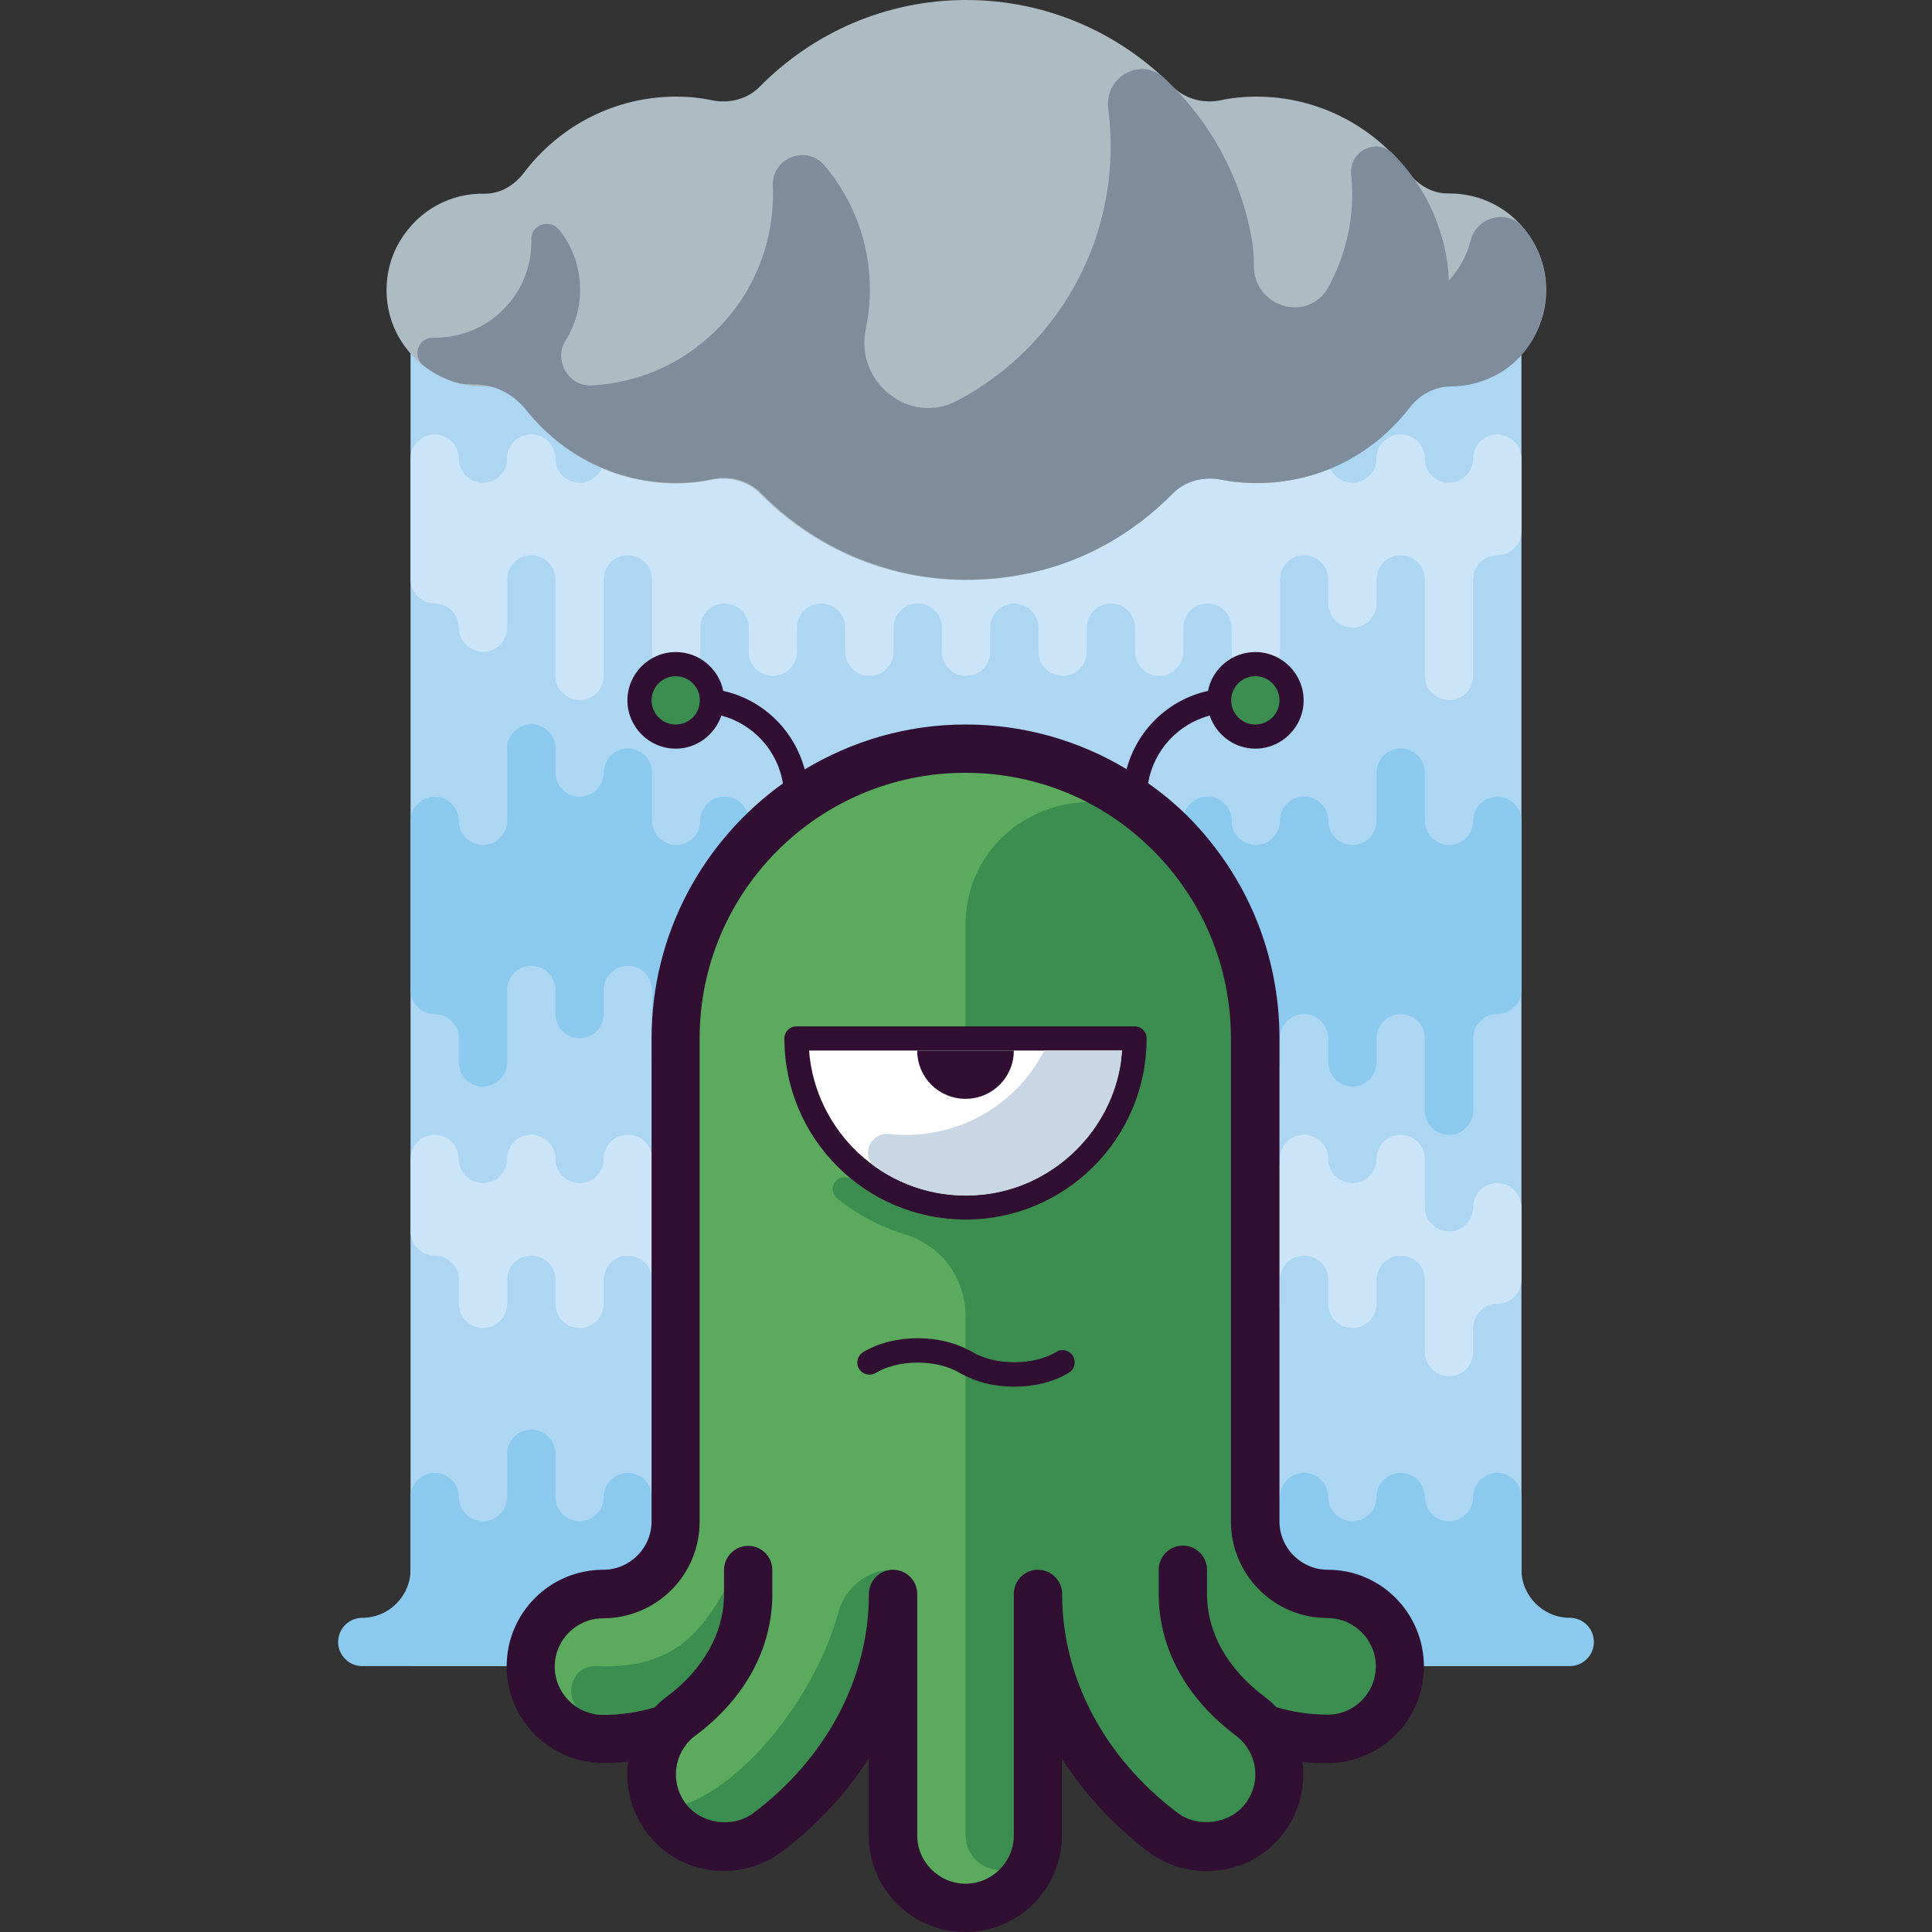 <?xml version="1.0" encoding="utf-8"?>
<!-- Generator: Adobe Illustrator 23.0.4, SVG Export Plug-In . SVG Version: 6.00 Build 0)  -->
<svg version="1.1" id="Layer_1" xmlns="http://www.w3.org/2000/svg" xmlns:xlink="http://www.w3.org/1999/xlink" x="0px" y="0px"
	 viewBox="0 0 80 80" style="enable-background:new 0 0 80 80;" xml:space="preserve">
<rect x="0" y="0" width="80" height="80" fill="#333333" stroke="none"/>
<style type="text/css">
	.st0{fill:#81C56D;}
	.st1{fill:#5BAA5E;}
	.st2{fill:#B6D997;}
	.st3{fill:#FFFFFF;}
	.st4{fill:#310F32;}
	.st5{fill:#C9D6E3;}
	.st6{fill:#FFC626;}
	.st7{fill:#F99E1D;}
	.st8{fill:#F58127;}
	.st9{fill:#301330;}
	.st10{fill:#EA5535;}
	.st11{fill:#EF4F24;}
	.st12{fill:#F16333;}
	.st13{fill:#DF3426;}
	.st14{fill:#F6946C;}
	.st15{fill:#D6E1EC;}
	.st16{opacity:0.8;}
	.st17{fill:#B9CCDC;}
	.st18{fill:#310E31;}
	.st19{fill:#EA5435;}
	.st20{fill:#FEDD3F;}
	.st21{fill:#EAC01E;}
	.st22{fill:#7FC042;}
	.st23{fill:#65A944;}
	.st24{fill:#0CBEF0;}
	.st25{fill:#6F7BBC;}
	.st26{fill:#0097D5;}
	.st27{fill:#FDB515;}
	.st28{fill:#5365AF;}
	.st29{fill:#1F90CF;}
	.st30{fill:#F99F1B;}
	.st31{opacity:0.7;}
	.st32{fill:#FFF5CA;}
	.st33{opacity:0.6;}
	.st34{fill:#FBDAE8;}
	.st35{fill:#D5E4EF;}
	.st36{opacity:0.4;}
	.st37{fill:#B1DEF5;}
	.st38{opacity:0.5;}
	.st39{fill:#FCE6A0;}
	.st40{fill:#FDF4D2;}
	.st41{fill:#FDD457;}
	.st42{fill:#FFDA85;}
	.st43{fill:#F36F34;}
	.st44{fill:#FFFFFF;stroke:#310F32;stroke-linecap:round;stroke-linejoin:round;stroke-miterlimit:10;}
	.st45{fill:none;stroke:#310F32;stroke-linecap:round;stroke-linejoin:round;stroke-miterlimit:10;}
	.st46{fill:#EE3B24;}
	.st47{fill:#301431;}
	.st48{fill:#71AC43;}
	.st49{fill:#C1DC83;}
	.st50{opacity:0.2;}
	.st51{opacity:0.1;}
	.st52{opacity:0.15;}
	.st53{fill:#5EC1EE;}
	.st54{fill:#239FCB;}
	.st55{fill:#92D1F1;}
	.st56{fill:#B2DCF5;}
	.st57{fill:#FFDF98;}
	.st58{fill:#406DB5;}
	.st59{fill:#FCDE60;}
	.st60{fill:#DEF1FB;}
	.st61{fill:#82CBF0;}
	.st62{fill:#6681C0;}
	.st63{fill:#FBEBAA;}
	.st64{fill:#8799CE;}
	.st65{fill:#98A7D5;}
	.st66{fill:#ACD6F2;}
	.st67{fill:#CCE4F7;}
	.st68{fill:#8BC9EE;}
	.st69{fill:#ADBBC3;}
	.st70{fill:#7E8C9B;}
	.st71{fill:#3B8E4F;}
	.st72{fill:#F05E75;}
	.st73{fill:#FCE5D3;}
	.st74{fill:#F8C4A0;}
</style>
<g>
	<g>
		<g>
			<rect x="17" y="11.99" class="st66" width="46" height="57"/>
		</g>
		<g>
			<g>
				<g>
					<path class="st67" d="M21,47.99L21,47.99c0,0.55-0.45,1-1,1h0c-0.55,0-1-0.45-1-1l0,0c0-0.55-0.45-1-1-1h0c-0.55,0-1,0.45-1,1
						v3c0,0.55,0.45,1,1,1h0c0.55,0,1,0.45,1,1v1c0,0.55,0.45,1,1,1h0c0.55,0,1-0.45,1-1v-1c0-0.55,0.45-1,1-1h0c0.55,0,1-0.45,1-1
						v-3c0-0.55-0.45-1-1-1h0C21.45,46.99,21,47.43,21,47.99z"/>
				</g>
				<g>
					<path class="st67" d="M25,47.99L25,47.99c0,0.55-0.45,1-1,1h0c-0.55,0-1-0.45-1-1l0,0c0-0.55-0.45-1-1-1h0c-0.55,0-1,0.45-1,1
						v3c0,0.55,0.45,1,1,1h0c0.55,0,1,0.45,1,1v1c0,0.55,0.45,1,1,1h0c0.55,0,1-0.45,1-1v-1c0-0.55,0.45-1,1-1h0c0.55,0,1-0.45,1-1
						v-3c0-0.55-0.45-1-1-1h0C25.45,46.99,25,47.43,25,47.99z"/>
				</g>
			</g>
			<g>
				<g>
					<path class="st67" d="M29,47.99L29,47.99c0,0.55-0.45,1-1,1h0c-0.55,0-1-0.45-1-1l0,0c0-0.55-0.45-1-1-1h0c-0.55,0-1,0.45-1,1
						v3c0,0.55,0.45,1,1,1h0c0.55,0,1,0.45,1,1v1c0,0.55,0.45,1,1,1h0c0.55,0,1-0.45,1-1v-1c0-0.55,0.45-1,1-1h0c0.55,0,1-0.45,1-1
						v-3c0-0.55-0.45-1-1-1h0C29.45,46.99,29,47.43,29,47.99z"/>
				</g>
				<g>
					<path class="st67" d="M33,47.99L33,47.99c0,0.55-0.45,1-1,1h0c-0.55,0-1-0.45-1-1l0,0c0-0.55-0.45-1-1-1h0c-0.55,0-1,0.45-1,1
						v3c0,0.55,0.45,1,1,1h0c0.55,0,1,0.45,1,1v1c0,0.55,0.45,1,1,1h0c0.55,0,1-0.45,1-1v-1c0-0.55,0.45-1,1-1l0,0
						c0.55,0,1-0.45,1-1v-3c0-0.55-0.45-1-1-1l0,0C33.45,46.99,33,47.43,33,47.99z"/>
				</g>
			</g>
			<g>
				<g>
					<path class="st67" d="M37,47.99L37,47.99c0,0.55-0.45,1-1,1l0,0c-0.55,0-1-0.45-1-1l0,0c0-0.55-0.45-1-1-1l0,0
						c-0.55,0-1,0.45-1,1v3c0,0.55,0.45,1,1,1l0,0c0.55,0,1,0.45,1,1v1c0,0.55,0.45,1,1,1l0,0c0.55,0,1-0.45,1-1v-1
						c0-0.55,0.45-1,1-1l0,0c0.55,0,1-0.45,1-1v-3c0-0.55-0.45-1-1-1l0,0C37.45,46.99,37,47.43,37,47.99z"/>
				</g>
				<g>
					<path class="st67" d="M41,47.99L41,47.99c0,0.55-0.45,1-1,1l0,0c-0.55,0-1-0.45-1-1l0,0c0-0.55-0.45-1-1-1l0,0
						c-0.55,0-1,0.45-1,1v3c0,0.55,0.45,1,1,1l0,0c0.55,0,1,0.45,1,1v1c0,0.55,0.45,1,1,1l0,0c0.55,0,1-0.45,1-1v-1
						c0-0.55,0.45-1,1-1l0,0c0.55,0,1-0.45,1-1v-3c0-0.55-0.45-1-1-1l0,0C41.45,46.99,41,47.43,41,47.99z"/>
				</g>
			</g>
			<g>
				<g>
					<path class="st67" d="M45,47.99L45,47.99c0,0.55-0.45,1-1,1l0,0c-0.55,0-1-0.45-1-1l0,0c0-0.55-0.45-1-1-1l0,0
						c-0.55,0-1,0.45-1,1v3c0,0.55,0.45,1,1,1l0,0c0.55,0,1,0.45,1,1v1c0,0.55,0.45,1,1,1l0,0c0.55,0,1-0.45,1-1v-1
						c0-0.55,0.45-1,1-1l0,0c0.55,0,1-0.45,1-1v-3c0-0.55-0.45-1-1-1l0,0C45.45,46.99,45,47.43,45,47.99z"/>
				</g>
				<g>
					<path class="st67" d="M49,47.99L49,47.99c0,0.55-0.45,1-1,1l0,0c-0.55,0-1-0.45-1-1l0,0c0-0.55-0.45-1-1-1l0,0
						c-0.55,0-1,0.45-1,1v3c0,0.55,0.45,1,1,1l0,0c0.55,0,1,0.45,1,1v1c0,0.55,0.45,1,1,1l0,0c0.55,0,1-0.45,1-1v-1
						c0-0.55,0.45-1,1-1l0,0c0.55,0,1-0.45,1-1v-3c0-0.55-0.45-1-1-1l0,0C49.45,46.99,49,47.43,49,47.99z"/>
				</g>
			</g>
			<g>
				<g>
					<path class="st67" d="M53,47.99L53,47.99c0,0.55-0.45,1-1,1l0,0c-0.55,0-1-0.45-1-1l0,0c0-0.55-0.45-1-1-1l0,0
						c-0.55,0-1,0.45-1,1v3c0,0.55,0.45,1,1,1l0,0c0.55,0,1,0.45,1,1v1c0,0.55,0.45,1,1,1l0,0c0.55,0,1-0.45,1-1v-1
						c0-0.55,0.45-1,1-1l0,0c0.55,0,1-0.45,1-1v-3c0-0.55-0.45-1-1-1l0,0C53.45,46.99,53,47.43,53,47.99z"/>
				</g>
				<g>
					<path class="st67" d="M57,47.99L57,47.99c0,0.55-0.45,1-1,1l0,0c-0.55,0-1-0.45-1-1l0,0c0-0.55-0.45-1-1-1l0,0
						c-0.55,0-1,0.45-1,1v3c0,0.55,0.45,1,1,1l0,0c0.55,0,1,0.45,1,1v1c0,0.55,0.45,1,1,1l0,0c0.55,0,1-0.45,1-1v-1
						c0-0.55,0.45-1,1-1l0,0c0.55,0,1-0.45,1-1v-3c0-0.55-0.45-1-1-1l0,0C57.45,46.99,57,47.43,57,47.99z"/>
				</g>
			</g>
			<g>
				<g>
					<path class="st67" d="M61,49.99L61,49.99c0,0.55-0.45,1-1,1l0,0c-0.55,0-1-0.45-1-1l0,0c0-0.55-0.45-1-1-1l0,0
						c-0.55,0-1,0.45-1,1v1c0,0.55,0.45,1,1,1l0,0c0.55,0,1,0.45,1,1v3c0,0.55,0.45,1,1,1l0,0c0.55,0,1-0.45,1-1v-1
						c0-0.55,0.45-1,1-1l0,0c0.55,0,1-0.45,1-1v-3c0-0.55-0.45-1-1-1l0,0C61.45,48.99,61,49.43,61,49.99z"/>
				</g>
			</g>
		</g>
		<path class="st68" d="M65,66.99c-1.1,0-2-0.9-2-2v-3c0-0.55-0.45-1-1-1s-1,0.45-1,1c0,0.55-0.45,1-1,1s-1-0.45-1-1
			c0-0.55-0.45-1-1-1s-1,0.45-1,1c0,0.55-0.45,1-1,1s-1-0.45-1-1c0-0.55-0.45-1-1-1s-1,0.45-1,1c0,0.55-0.45,1-1,1s-1-0.45-1-1
			c0-0.55-0.45-1-1-1s-1,0.45-1,1c0,0.55-0.45,1-1,1s-1-0.45-1-1c0-0.55-0.45-1-1-1s-1,0.45-1,1c0,0.55-0.45,1-1,1s-1-0.45-1-1
			c0-0.55-0.45-1-1-1s-1,0.45-1,1c0,0.55-0.45,1-1,1s-1-0.45-1-1c0-0.55-0.45-1-1-1s-1,0.45-1,1c0,0.55-0.45,1-1,1s-1-0.45-1-1
			c0-0.55-0.45-1-1-1s-1,0.45-1,1c0,0.55-0.45,1-1,1s-1-0.45-1-1c0-0.55-0.45-1-1-1s-1,0.45-1,1c0,0.55-0.45,1-1,1s-1-0.45-1-1
			c0-0.55-0.45-1-1-1s-1,0.45-1,1c0,0.55-0.45,1-1,1s-1-0.45-1-1c0-0.55-0.45-1-1-1s-1,0.45-1,1c0,0.55-0.45,1-1,1s-1-0.45-1-1
			c0-0.55-0.45-1-1-1s-1,0.45-1,1v3c0,1.1-0.9,2-2,2c-0.55,0-1,0.45-1,1c0,0.55,0.45,1,1,1h50c0.55,0,1-0.45,1-1
			C66,67.43,65.55,66.99,65,66.99z"/>
		<g>
			<g>
				<g>
					<path class="st67" d="M21,18.99L21,18.99c0,0.55-0.45,1-1,1h0c-0.55,0-1-0.45-1-1v0c0-0.55-0.45-1-1-1h0c-0.55,0-1,0.45-1,1v5
						c0,0.55,0.45,1,1,1h0c0.55,0,1,0.45,1,1v0c0,0.55,0.45,1,1,1h0c0.55,0,1-0.45,1-1v-2c0-0.55,0.45-1,1-1h0c0.55,0,1-0.45,1-1v-3
						c0-0.55-0.45-1-1-1h0C21.45,17.99,21,18.43,21,18.99z"/>
				</g>
				<g>
					<path class="st67" d="M25,18.99L25,18.99c0,0.55-0.45,1-1,1h0c-0.55,0-1-0.45-1-1v0c0-0.55-0.45-1-1-1h0c-0.55,0-1,0.45-1,1v3
						c0,0.55,0.45,1,1,1h0c0.55,0,1,0.45,1,1v4c0,0.55,0.45,1,1,1h0c0.55,0,1-0.45,1-1v-4c0-0.55,0.45-1,1-1h0c0.55,0,1-0.45,1-1v-3
						c0-0.55-0.45-1-1-1h0C25.45,17.99,25,18.43,25,18.99z"/>
				</g>
			</g>
			<g>
				<g>
					<path class="st67" d="M29,18.99L29,18.99c0,0.55-0.45,1-1,1h0c-0.55,0-1-0.45-1-1v0c0-0.55-0.45-1-1-1h0c-0.55,0-1,0.45-1,1v3
						c0,0.55,0.45,1,1,1h0c0.55,0,1,0.45,1,1v3c0,0.55,0.45,1,1,1h0c0.55,0,1-0.45,1-1v-1c0-0.55,0.45-1,1-1h0c0.55,0,1-0.45,1-1v-5
						c0-0.55-0.45-1-1-1h0C29.45,17.99,29,18.43,29,18.99z"/>
				</g>
				<g>
					<path class="st67" d="M33,18.99L33,18.99c0,0.55-0.45,1-1,1h0c-0.55,0-1-0.45-1-1v0c0-0.55-0.45-1-1-1h0c-0.55,0-1,0.45-1,1v5
						c0,0.55,0.45,1,1,1h0c0.55,0,1,0.45,1,1v1c0,0.55,0.45,1,1,1h0c0.55,0,1-0.45,1-1v-1c0-0.55,0.45-1,1-1l0,0c0.55,0,1-0.45,1-1
						v-5c0-0.55-0.45-1-1-1l0,0C33.45,17.99,33,18.43,33,18.99z"/>
				</g>
			</g>
			<g>
				<g>
					<path class="st67" d="M37,18.99L37,18.99c0,0.55-0.45,1-1,1l0,0c-0.55,0-1-0.45-1-1v0c0-0.55-0.45-1-1-1l0,0
						c-0.55,0-1,0.45-1,1v5c0,0.55,0.45,1,1,1l0,0c0.55,0,1,0.45,1,1v1c0,0.55,0.45,1,1,1l0,0c0.55,0,1-0.45,1-1v-1
						c0-0.55,0.45-1,1-1l0,0c0.55,0,1-0.45,1-1v-5c0-0.55-0.45-1-1-1l0,0C37.45,17.99,37,18.43,37,18.99z"/>
				</g>
				<g>
					<path class="st67" d="M41,18.99L41,18.99c0,0.55-0.45,1-1,1l0,0c-0.55,0-1-0.45-1-1v0c0-0.55-0.45-1-1-1l0,0
						c-0.55,0-1,0.45-1,1v5c0,0.55,0.45,1,1,1l0,0c0.55,0,1,0.45,1,1v1c0,0.55,0.45,1,1,1l0,0c0.55,0,1-0.45,1-1v-1
						c0-0.55,0.45-1,1-1l0,0c0.55,0,1-0.45,1-1v-5c0-0.55-0.45-1-1-1l0,0C41.45,17.99,41,18.43,41,18.99z"/>
				</g>
			</g>
			<g>
				<g>
					<path class="st67" d="M45,18.99L45,18.99c0,0.55-0.45,1-1,1l0,0c-0.55,0-1-0.45-1-1v0c0-0.55-0.45-1-1-1l0,0
						c-0.55,0-1,0.45-1,1v5c0,0.55,0.45,1,1,1l0,0c0.55,0,1,0.45,1,1v1c0,0.55,0.45,1,1,1l0,0c0.55,0,1-0.45,1-1v-1
						c0-0.55,0.45-1,1-1l0,0c0.55,0,1-0.45,1-1v-5c0-0.55-0.45-1-1-1l0,0C45.45,17.99,45,18.43,45,18.99z"/>
				</g>
				<g>
					<path class="st67" d="M49,18.99L49,18.99c0,0.55-0.45,1-1,1l0,0c-0.55,0-1-0.45-1-1v0c0-0.55-0.45-1-1-1l0,0
						c-0.55,0-1,0.45-1,1v5c0,0.55,0.45,1,1,1l0,0c0.55,0,1,0.45,1,1v1c0,0.55,0.45,1,1,1l0,0c0.55,0,1-0.45,1-1v-1
						c0-0.55,0.45-1,1-1l0,0c0.55,0,1-0.45,1-1v-5c0-0.55-0.45-1-1-1l0,0C49.45,17.99,49,18.43,49,18.99z"/>
				</g>
			</g>
			<g>
				<g>
					<path class="st67" d="M53,18.99L53,18.99c0,0.55-0.45,1-1,1l0,0c-0.55,0-1-0.45-1-1v0c0-0.55-0.45-1-1-1l0,0
						c-0.55,0-1,0.45-1,1v5c0,0.55,0.45,1,1,1l0,0c0.55,0,1,0.45,1,1v1c0,0.55,0.45,1,1,1l0,0c0.55,0,1-0.45,1-1v-3
						c0-0.55,0.45-1,1-1l0,0c0.55,0,1-0.45,1-1v-3c0-0.55-0.45-1-1-1l0,0C53.45,17.99,53,18.43,53,18.99z"/>
				</g>
				<g>
					<path class="st67" d="M57,18.99L57,18.99c0,0.55-0.45,1-1,1l0,0c-0.55,0-1-0.45-1-1v0c0-0.55-0.45-1-1-1l0,0
						c-0.55,0-1,0.45-1,1v3c0,0.55,0.45,1,1,1l0,0c0.55,0,1,0.45,1,1v1c0,0.55,0.45,1,1,1l0,0c0.55,0,1-0.45,1-1v-1
						c0-0.55,0.45-1,1-1l0,0c0.55,0,1-0.45,1-1v-3c0-0.55-0.45-1-1-1l0,0C57.45,17.99,57,18.43,57,18.99z"/>
				</g>
			</g>
			<g>
				<g>
					<path class="st67" d="M61,18.99L61,18.99c0,0.55-0.45,1-1,1l0,0c-0.55,0-1-0.45-1-1v0c0-0.55-0.45-1-1-1l0,0
						c-0.55,0-1,0.45-1,1v3c0,0.55,0.45,1,1,1l0,0c0.55,0,1,0.45,1,1v4c0,0.55,0.45,1,1,1l0,0c0.55,0,1-0.45,1-1v-4
						c0-0.55,0.45-1,1-1l0,0c0.55,0,1-0.45,1-1v-3c0-0.55-0.45-1-1-1l0,0C61.45,17.99,61,18.43,61,18.99z"/>
				</g>
			</g>
		</g>
		<g>
			<g>
				<g>
					<path class="st68" d="M21,33.99L21,33.99c0,0.55-0.45,1-1,1h0c-0.55,0-1-0.45-1-1l0,0c0-0.55-0.45-1-1-1h0c-0.55,0-1,0.45-1,1
						v7c0,0.55,0.45,1,1,1h0c0.55,0,1,0.45,1,1v1c0,0.55,0.45,1,1,1h0c0.55,0,1-0.45,1-1v-3c0-0.55,0.45-1,1-1h0c0.55,0,1-0.45,1-1
						v-5c0-0.55-0.45-1-1-1h0C21.45,32.99,21,33.43,21,33.99z"/>
				</g>
				<g>
					<path class="st68" d="M25,31.99L25,31.99c0,0.55-0.45,1-1,1h0c-0.55,0-1-0.45-1-1v-1c0-0.55-0.45-1-1-1h0c-0.55,0-1,0.45-1,1v8
						c0,0.55,0.45,1,1,1h0c0.55,0,1,0.45,1,1v1c0,0.55,0.45,1,1,1h0c0.55,0,1-0.45,1-1v-1c0-0.55,0.45-1,1-1h0c0.55,0,1-0.45,1-1v-7
						c0-0.55-0.45-1-1-1h0C25.45,30.99,25,31.43,25,31.99z"/>
				</g>
			</g>
			<g>
				<g>
					<path class="st68" d="M29,33.99L29,33.99c0,0.55-0.45,1-1,1h0c-0.55,0-1-0.45-1-1l0,0c0-0.55-0.45-1-1-1h0c-0.55,0-1,0.45-1,1
						v5c0,0.55,0.45,1,1,1l0,0c0.55,0,1,0.45,1,1v3c0,0.55,0.45,1,1,1h0c0.55,0,1-0.45,1-1v-1c0-0.55,0.45-1,1-1h0
						c0.55,0,1-0.45,1-1v-7c0-0.55-0.45-1-1-1h0C29.45,32.99,29,33.43,29,33.99z"/>
				</g>
				<g>
					<path class="st68" d="M33,33.99L33,33.99c0,0.55-0.45,1-1,1h0c-0.55,0-1-0.45-1-1l0,0c0-0.55-0.45-1-1-1h0c-0.55,0-1,0.45-1,1
						v7c0,0.55,0.45,1,1,1h0c0.55,0,1,0.45,1,1v1c0,0.55,0.45,1,1,1h0c0.55,0,1-0.45,1-1v-1c0-0.55,0.45-1,1-1l0,0
						c0.55,0,1-0.45,1-1v-7c0-0.55-0.45-1-1-1l0,0C33.45,32.99,33,33.43,33,33.99z"/>
				</g>
			</g>
			<g>
				<g>
					<path class="st68" d="M37,33.99L37,33.99c0,0.55-0.45,1-1,1l0,0c-0.55,0-1-0.45-1-1l0,0c0-0.55-0.45-1-1-1l0,0
						c-0.55,0-1,0.45-1,1v7c0,0.55,0.45,1,1,1l0,0c0.55,0,1,0.45,1,1v1c0,0.55,0.45,1,1,1l0,0c0.55,0,1-0.45,1-1v-1
						c0-0.55,0.45-1,1-1l0,0c0.55,0,1-0.45,1-1v-7c0-0.55-0.45-1-1-1l0,0C37.45,32.99,37,33.43,37,33.99z"/>
				</g>
				<g>
					<path class="st68" d="M41,33.99L41,33.99c0,0.55-0.45,1-1,1l0,0c-0.55,0-1-0.45-1-1l0,0c0-0.55-0.45-1-1-1l0,0
						c-0.55,0-1,0.45-1,1v7c0,0.55,0.45,1,1,1l0,0c0.55,0,1,0.45,1,1v1c0,0.55,0.45,1,1,1l0,0c0.55,0,1-0.45,1-1v-1
						c0-0.55,0.45-1,1-1l0,0c0.55,0,1-0.45,1-1v-7c0-0.55-0.45-1-1-1l0,0C41.45,32.99,41,33.43,41,33.99z"/>
				</g>
			</g>
			<g>
				<g>
					<path class="st68" d="M45,33.99L45,33.99c0,0.55-0.45,1-1,1l0,0c-0.55,0-1-0.45-1-1l0,0c0-0.55-0.45-1-1-1l0,0
						c-0.55,0-1,0.45-1,1v7c0,0.55,0.45,1,1,1l0,0c0.55,0,1,0.45,1,1v1c0,0.55,0.45,1,1,1l0,0c0.55,0,1-0.45,1-1v-1
						c0-0.55,0.45-1,1-1l0,0c0.55,0,1-0.45,1-1v-7c0-0.55-0.45-1-1-1l0,0C45.45,32.99,45,33.43,45,33.99z"/>
				</g>
				<g>
					<path class="st68" d="M49,33.99L49,33.99c0,0.55-0.45,1-1,1l0,0c-0.55,0-1-0.45-1-1l0,0c0-0.55-0.45-1-1-1l0,0
						c-0.55,0-1,0.45-1,1v7c0,0.55,0.45,1,1,1l0,0c0.55,0,1,0.45,1,1v1c0,0.55,0.45,1,1,1l0,0c0.55,0,1-0.45,1-1v-1
						c0-0.55,0.45-1,1-1l0,0c0.55,0,1-0.45,1-1v-7c0-0.55-0.45-1-1-1l0,0C49.45,32.99,49,33.43,49,33.99z"/>
				</g>
			</g>
			<g>
				<g>
					<path class="st68" d="M53,33.99L53,33.99c0,0.55-0.45,1-1,1l0,0c-0.55,0-1-0.45-1-1l0,0c0-0.55-0.45-1-1-1l0,0
						c-0.55,0-1,0.45-1,1v7c0,0.55,0.45,1,1,1l0,0c0.55,0,1,0.45,1,1v1c0,0.55,0.45,1,1,1l0,0c0.55,0,1-0.45,1-1v-1
						c0-0.55,0.45-1,1-1l0,0c0.55,0,1-0.45,1-1v-7c0-0.55-0.45-1-1-1l0,0C53.45,32.99,53,33.43,53,33.99z"/>
				</g>
				<g>
					<path class="st68" d="M57,33.99L57,33.99c0,0.55-0.45,1-1,1l0,0c-0.55,0-1-0.45-1-1l0,0c0-0.55-0.45-1-1-1l0,0
						c-0.55,0-1,0.45-1,1v7c0,0.55,0.45,1,1,1l0,0c0.55,0,1,0.45,1,1v1c0,0.55,0.45,1,1,1l0,0c0.55,0,1-0.45,1-1v-1
						c0-0.55,0.45-1,1-1l0,0c0.55,0,1-0.45,1-1v-7c0-0.55-0.45-1-1-1l0,0C57.45,32.99,57,33.43,57,33.99z"/>
				</g>
			</g>
			<g>
				<g>
					<path class="st68" d="M61,33.99L61,33.99c0,0.55-0.45,1-1,1l0,0c-0.55,0-1-0.45-1-1v-2c0-0.55-0.45-1-1-1l0,0
						c-0.55,0-1,0.45-1,1v9c0,0.55,0.45,1,1,1l0,0c0.55,0,1,0.45,1,1v3c0,0.55,0.45,1,1,1l0,0c0.55,0,1-0.45,1-1v-3
						c0-0.55,0.45-1,1-1l0,0c0.55,0,1-0.45,1-1v-7c0-0.55-0.45-1-1-1l0,0C61.45,32.99,61,33.43,61,33.99z"/>
				</g>
			</g>
		</g>
		<g>
			<path class="st69" d="M63.46,9.97c-0.81-1.34-2.16-1.98-3.51-1.96c-0.64,0.01-1.23-0.35-1.62-0.86C56.88,5.24,54.6,4,52.01,4
				c-0.5,0-0.99,0.05-1.46,0.15c-0.73,0.15-1.48-0.05-2.01-0.58C46.37,1.37,43.35,0,40.01,0c-3.34,0-6.36,1.37-8.54,3.58
				c-0.52,0.53-1.27,0.72-2,0.57C29,4.05,28.51,4,28.01,4c-2.59,0-4.87,1.24-6.32,3.16c-0.39,0.51-0.98,0.87-1.62,0.86
				c-1.35-0.03-2.7,0.62-3.51,1.96c-0.74,1.23-0.74,2.83,0,4.06c0.81,1.34,2.16,1.98,3.51,1.96c0.64-0.01,1.23,0.35,1.62,0.86
				c1.46,1.91,3.73,3.16,6.32,3.16c0.5,0,0.98-0.05,1.45-0.15c0.73-0.15,1.49,0.05,2.02,0.58c2.17,2.2,5.19,3.57,8.53,3.57
				c3.34,0,6.36-1.37,8.54-3.58c0.52-0.53,1.28-0.72,2.01-0.58c0.47,0.1,0.96,0.15,1.46,0.15c2.59,0,4.87-1.24,6.32-3.16
				c0.39-0.51,0.98-0.87,1.62-0.86c1.35,0.03,2.7-0.62,3.51-1.96C64.21,12.8,64.21,11.2,63.46,9.97z"/>
		</g>
		<g>
			<path class="st70" d="M63.04,9.39C62.38,8.63,61.12,9,60.89,9.98c-0.15,0.6-0.46,1.15-0.89,1.64c-0.1-2.06-0.97-3.91-2.34-5.27
				c-0.67-0.66-1.8-0.08-1.71,0.86c0.17,1.64-0.17,3.32-1.01,4.79c-0.02,0.04-0.05,0.08-0.09,0.13c-0.96,1.2-2.92,0.46-2.93-1.08
				c0-0.4-0.02-0.77-0.07-1.06c-0.45-2.65-1.76-5.01-3.65-6.76c-0.96-0.9-2.48-0.04-2.31,1.27c0.46,3.55-0.66,7.25-3.39,9.98
				c-0.87,0.87-1.85,1.58-2.88,2.12c-1.98,1.03-4.23-0.79-3.77-2.98c0.11-0.52,0.17-1.07,0.17-1.63c0-1.96-0.71-3.76-1.88-5.14
				c-0.75-0.88-2.19-0.31-2.14,0.85c0.09,2.15-0.68,4.32-2.32,5.95c-1.44,1.44-3.29,2.21-5.18,2.31c-0.96,0.05-1.59-1.04-1.08-1.86
				c0.38-0.61,0.6-1.33,0.6-2.1c0-0.94-0.32-1.8-0.86-2.48C22.76,9.04,21.99,9.3,22,9.91c0.03,1.05-0.36,2.11-1.16,2.91
				c-0.8,0.8-1.86,1.19-2.91,1.16c-0.61-0.01-0.88,0.76-0.4,1.15c0.43,0.34,0.93,0.6,1.48,0.74c0.12,0.03,0.39,0.05,0.7,0.05
				c0.83,0.01,1.58,0.43,2.1,1.08c1.46,1.82,3.69,3,6.2,3c0.52,0,1.02-0.06,1.5-0.16c0.74-0.15,1.49,0.05,2.02,0.59
				c2.74,2.78,6.8,4.24,11.19,3.28c2.24-0.49,4.25-1.66,5.83-3.26c0.52-0.53,1.27-0.73,2-0.59c1.03,0.2,2.13,0.19,3.26-0.05
				c1.83-0.4,3.44-1.47,4.56-2.93c0.42-0.54,1.04-0.88,1.73-0.88c0.49,0,1.01-0.1,1.53-0.32c1.02-0.42,1.83-1.3,2.16-2.35
				C64.28,11.82,63.9,10.39,63.04,9.39z"/>
		</g>
		<g>
			<path class="st68" d="M23,63.2h-2v-3c0-0.55,0.45-1,1-1h0c0.55,0,1,0.45,1,1V63.2z"/>
		</g>
	</g>
	<g>
		<g>
			<g>
				<path class="st1" d="M57.98,69c0,1.66-1.34,3-3,3c-0.93,0-1.82-0.14-2.66-0.41c0.83,1.03,0.9,2.55,0.06,3.68
					c-0.59,0.79-1.49,1.2-2.4,1.2c-0.63,0-1.26-0.19-1.8-0.59c-3.3-2.48-5.2-6.08-5.2-9.88v10c0,1.66-1.34,3-3,3
					c-0.83,0-1.58-0.34-2.12-0.88c-0.54-0.54-0.88-1.29-0.88-2.12V66c0,3.8-1.9,7.4-5.2,9.88c-0.54,0.4-1.17,0.59-1.8,0.59
					c-0.91,0-1.81-0.41-2.4-1.2c-0.84-1.13-0.77-2.65,0.06-3.68C26.8,71.86,25.91,72,24.98,72c-1.66,0-3-1.34-3-3c0-1.66,1.34-3,3-3
					c1.65,0,3-1.35,3-3V43c0-6.63,5.37-12,12-12c3.32,0,6.32,1.34,8.49,3.51c2.17,2.17,3.51,5.17,3.51,8.49v20c0,1.65,1.35,3,3,3
					C56.64,66,57.98,67.34,57.98,69z"/>
			</g>
			<g>
				<path class="st71" d="M27.39,74.97c0.05,0.1,0.12,0.2,0.19,0.3c0.59,0.79,1.49,1.2,2.4,1.2c0.63,0,1.26-0.19,1.8-0.59
					c3.3-2.48,5.2-6.08,5.2-9.88v-1l0,0c-1.08,0-1.99,0.74-2.27,1.78c-0.9,3.3-3.71,6.97-6.35,7.94
					C27.87,74.9,27.88,74.91,27.39,74.97z"/>
			</g>
			<g>
				<path class="st71" d="M24.98,71c0.93,0,1.82-0.14,2.66-0.41c0.16-0.19,0.34-0.37,0.54-0.52c1.81-1.35,2.8-3.15,2.8-5.07v-1
					c-1.49,2.9-2.42,5-5.9,5c-0.06,0-0.19-0.01-0.37-0.01c-1.28-0.07-1.47,1.88-0.19,2C24.67,70.99,24.82,71,24.98,71z"/>
			</g>
		</g>
		<g>
			<path class="st71" d="M57.97,68.83c0,0,0-0.01,0-0.01c-0.31,0.12-0.71-2.12-1.99-2.82c-1.14-0.63-4.07-2.51-4.03-3.18
				c0.02-0.27,0.03-0.55,0.03-0.82V43c0-3.16-1.22-6.03-3.21-8.17c-3.14-3.37-8.79-1.12-8.79,3.48V50.5c-1.72,0-3.35-0.57-4.69-1.65
				c-0.21-0.17-0.53-0.14-0.7,0.08c-0.17,0.22-0.14,0.53,0.08,0.7c0.84,0.67,1.8,1.18,2.82,1.49c1.48,0.45,2.49,1.81,2.49,3.35V61
				v1.22v13.73c0,1.93,2.97,2.04,3,0.1c0-0.02,0-0.03,0-0.05v-8.56c0.04,0.02,0.07,0.04,0.1,0.06c0.43,3.24,2.23,6.23,5.1,8.38
				c0.54,0.4,1.17,0.59,1.8,0.59c0.91,0,1.81-0.41,2.4-1.2c0.07-0.1,0.14-0.2,0.19-0.3c-0.49-0.06,0.83-1.65,0.41-1.97
				c-1.23-0.92,1.19-0.98,2.19-1C56.84,71.96,58.21,70.48,57.97,68.83z"/>
			<g>
				<path class="st3" d="M46.98,43c0,3.87-3.13,7-7,7s-7-3.13-7-7H46.98z"/>
				<path class="st4" d="M39.98,50.5c-4.14,0-7.5-3.36-7.5-7.5c0-0.28,0.22-0.5,0.5-0.5h14c0.28,0,0.5,0.22,0.5,0.5
					C47.48,47.14,44.12,50.5,39.98,50.5z M33.5,43.5c0.26,3.35,3.07,6,6.48,6s6.22-2.65,6.48-6H33.5z"/>
			</g>
			<g>
				<path class="st5" d="M46.46,43.5h-3.22c-0.3,0.57-0.68,1.12-1.16,1.6c-1.44,1.44-3.39,2.06-5.27,1.86
					c-0.78-0.08-1.2,0.91-0.56,1.36c1.31,0.92,2.98,1.38,4.75,1.11c2.75-0.42,4.99-2.65,5.41-5.41
					C46.43,43.84,46.44,43.67,46.46,43.5z"/>
			</g>
			<g>
				<path class="st4" d="M41.98,43.5c0,1.11-0.89,2-2,2s-2-0.89-2-2"/>
			</g>
		</g>
		<path class="st4" d="M54.98,65c-1.1,0-2-0.9-2-2V43c0-3.48-1.35-6.74-3.8-9.2c-0.51-0.51-1.06-0.96-1.64-1.37
			c0.23-1.36,1.24-2.45,2.55-2.8C50.36,30.42,51.1,31,51.98,31c1.1,0,2-0.9,2-2s-0.9-2-2-2c-0.97,0-1.78,0.69-1.96,1.61
			c-1.64,0.36-2.94,1.62-3.37,3.24C44.66,30.65,42.37,30,39.98,30c-2.44,0-4.71,0.69-6.66,1.86c-0.43-1.62-1.73-2.89-3.37-3.25
			C29.76,27.69,28.95,27,27.98,27c-1.1,0-2,0.9-2,2s0.9,2,2,2c0.88,0,1.62-0.58,1.89-1.37c1.32,0.35,2.33,1.45,2.55,2.81
			c-3.29,2.36-5.44,6.21-5.44,10.56v20c0,1.1-0.9,2-2,2c-2.21,0-4,1.79-4,4s1.79,4,4,4c0.35,0,0.69-0.02,1.03-0.05
			c-0.13,1.01,0.12,2.06,0.76,2.92c0.76,1.02,1.93,1.6,3.2,1.6c0.87,0,1.7-0.27,2.4-0.79c1.47-1.11,2.68-2.42,3.6-3.87V76
			c0,1.07,0.42,2.07,1.17,2.83c0.76,0.76,1.76,1.17,2.83,1.17c2.21,0,4-1.79,4-4v-3.19c0.92,1.45,2.13,2.77,3.6,3.88
			c0.69,0.51,1.52,0.79,2.4,0.79c1.27,0,2.44-0.58,3.2-1.6c0.64-0.86,0.89-1.91,0.76-2.92c0.34,0.04,0.69,0.05,1.03,0.05
			c2.21,0,4-1.79,4-4S57.19,65,54.98,65z M54.98,71c-0.74,0-1.45-0.11-2.13-0.31c-0.15-0.16-0.31-0.3-0.47-0.42
			c-1.55-1.15-2.4-2.67-2.4-4.27v-1c0-0.55-0.45-1-1-1s-1,0.45-1,1v1c0,2.25,1.14,4.33,3.2,5.87c0.12,0.09,0.24,0.21,0.37,0.36
			c0.56,0.71,0.58,1.71,0.03,2.44c-0.64,0.86-1.96,1.03-2.8,0.41c-3.05-2.29-4.8-5.6-4.8-9.08c0-0.55-0.45-1-1-1s-1,0.45-1,1v10
			c0,1.1-0.9,2-2,2c-0.53,0-1.03-0.21-1.41-0.59c-0.38-0.38-0.59-0.88-0.59-1.41V66c0-0.55-0.45-1-1-1s-1,0.45-1,1
			c0,3.48-1.75,6.79-4.79,9.08c-0.85,0.63-2.16,0.45-2.8-0.4c-0.55-0.74-0.53-1.74,0.03-2.45c0.12-0.15,0.25-0.27,0.36-0.35
			c2.07-1.54,3.2-3.63,3.2-5.87v-1c0-0.55-0.45-1-1-1s-1,0.45-1,1v1c0,1.6-0.85,3.12-2.4,4.27c-0.16,0.12-0.32,0.26-0.47,0.42
			c-0.68,0.2-1.4,0.31-2.14,0.31c-1.1,0-2-0.9-2-2s0.9-2,2-2c2.21,0,4-1.79,4-4V43c0-6.07,4.93-11,11-11c2.94,0,5.71,1.14,7.78,3.22
			c2.07,2.07,3.22,4.84,3.22,7.78v20c0,2.21,1.79,4,4,4c1.1,0,2,0.9,2,2S56.08,71,54.98,71z"/>
		<g>
			<path class="st4" d="M40,56.92c-0.09,0-0.18-0.02-0.26-0.07c-0.94-0.57-2.54-0.57-3.48,0c-0.23,0.14-0.54,0.07-0.69-0.17
				c-0.14-0.24-0.07-0.54,0.17-0.69c1.27-0.77,3.25-0.77,4.52,0c0.24,0.14,0.31,0.45,0.17,0.69C40.33,56.84,40.17,56.92,40,56.92z"
				/>
		</g>
		<g>
			<path class="st4" d="M42,57.42c-0.81,0-1.63-0.19-2.26-0.58c-0.24-0.14-0.31-0.45-0.17-0.69c0.14-0.24,0.45-0.31,0.69-0.17
				c0.94,0.57,2.54,0.57,3.48,0c0.23-0.15,0.54-0.07,0.69,0.17c0.14,0.24,0.07,0.54-0.17,0.69C43.63,57.23,42.81,57.42,42,57.42z"/>
		</g>
		<g>
			<circle class="st71" cx="51.98" cy="29" r="1"/>
		</g>
		<g>
			<circle class="st71" cx="27.98" cy="29" r="1"/>
		</g>
	</g>
</g>
</svg>
